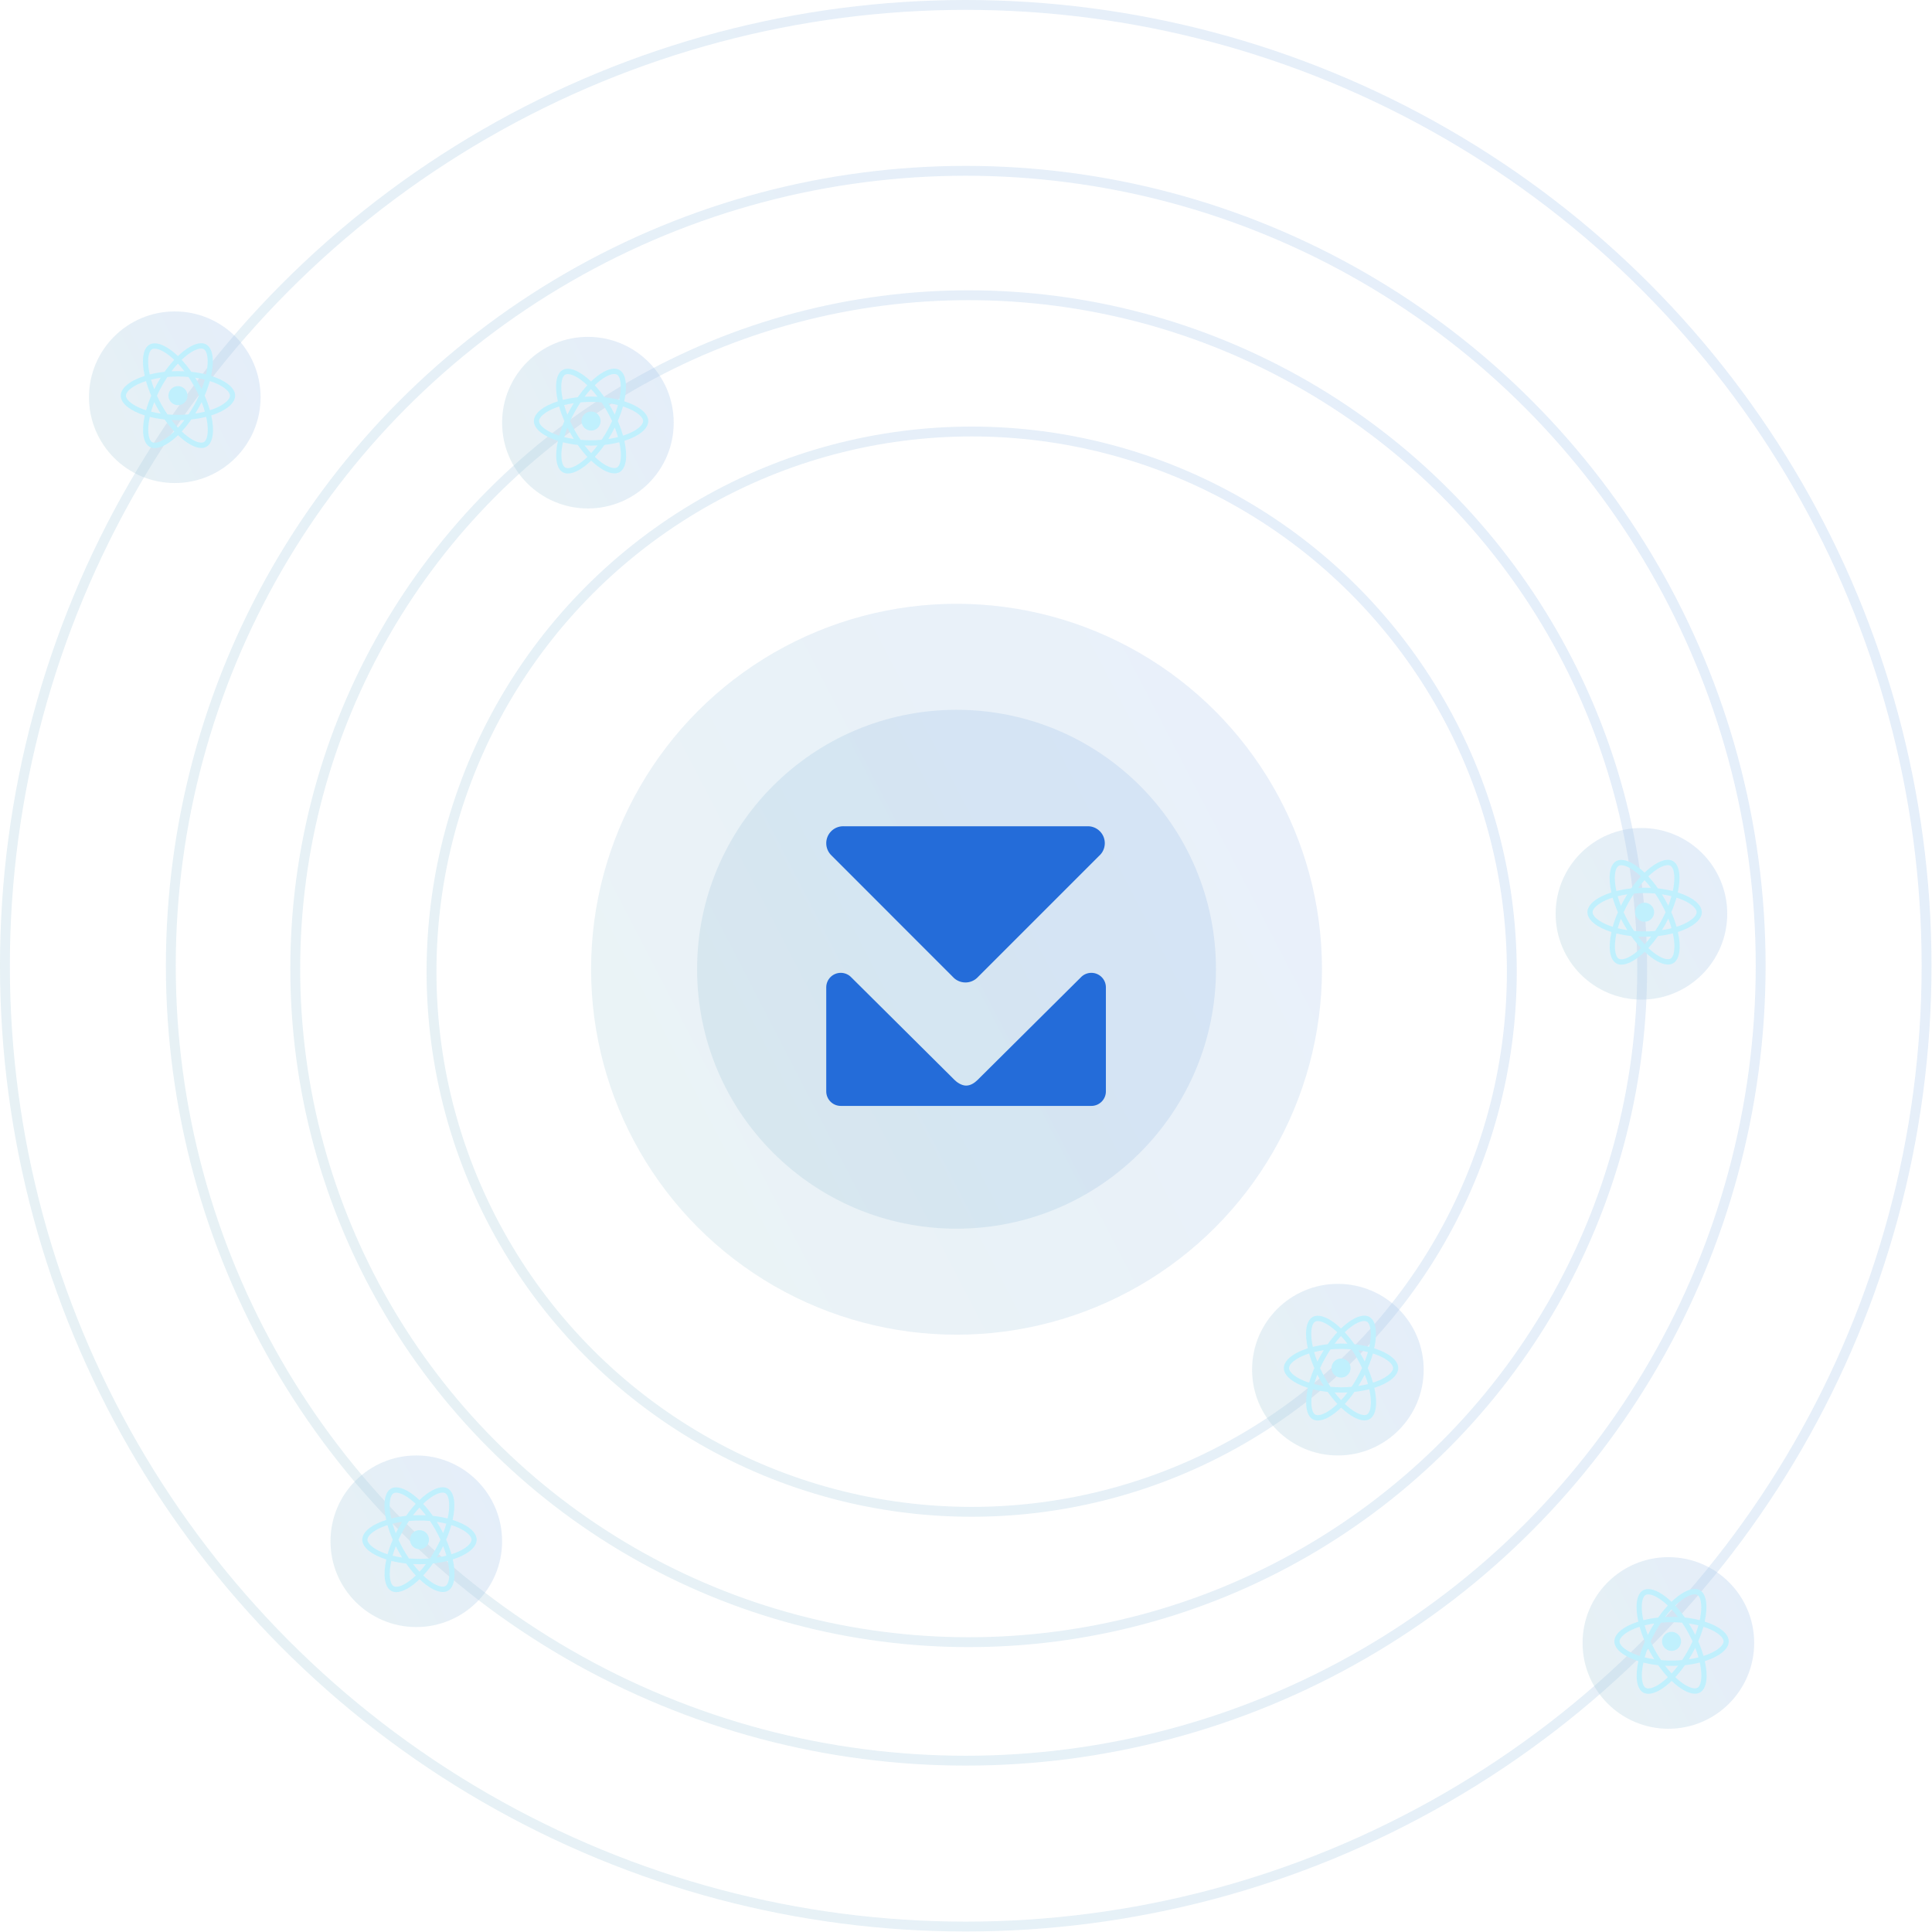 <svg width="385" height="385" viewBox="0 0 385 385" fill="none" xmlns="http://www.w3.org/2000/svg">
<circle opacity="0.1" cx="190.614" cy="193.147" r="51.701" fill="url(#paint0_linear_62_605)"/>
<circle opacity="0.1" cx="190.614" cy="193.147" r="72.826" fill="url(#paint1_linear_62_605)"/>
<path fill-rule="evenodd" clip-rule="evenodd" d="M194.793 215.22L215.356 194.792C215.409 194.735 215.464 194.68 215.521 194.627C216.055 194.134 216.755 193.861 217.482 193.862C219.08 193.862 220.377 195.159 220.377 196.757V217.486C220.377 219.084 219.08 220.382 217.482 220.382H167.546C165.948 220.382 164.65 219.084 164.65 217.486L164.65 196.757C164.65 195.159 165.948 193.862 167.546 193.862C168.383 193.862 169.138 194.218 169.666 194.787L190.231 215.22C190.611 215.618 191.586 216.332 192.512 216.332C193.438 216.332 194.21 215.786 194.793 215.22Z" fill="#246CD9"/>
<path fill-rule="evenodd" clip-rule="evenodd" d="M216.599 164.655C216.719 164.648 216.839 164.648 216.959 164.655C218.741 164.749 220.159 166.225 220.159 168.03C220.159 169.052 219.705 169.968 218.988 170.588L194.702 194.874C194.074 195.459 193.248 195.783 192.39 195.782C191.908 195.782 191.432 195.68 190.992 195.482C190.553 195.284 190.16 194.994 189.841 194.633L165.702 170.48C165.369 170.165 165.104 169.785 164.923 169.364C164.743 168.943 164.649 168.489 164.65 168.03C164.65 166.165 166.165 164.65 168.03 164.65C168.091 164.65 168.151 164.652 168.211 164.655H216.599Z" fill="#246CD9"/>
<g opacity="0.4">
<g opacity="0.3">
<circle cx="193.63" cy="193.63" r="107.64" stroke="url(#paint2_linear_62_605)" stroke-width="1.962"/>
<circle cx="193.04" cy="193.039" r="134.206" stroke="url(#paint3_linear_62_605)" stroke-width="1.962"/>
<circle cx="192.449" cy="192.449" r="158.409" stroke="url(#paint4_linear_62_605)" stroke-width="1.962"/>
<circle cx="192.449" cy="192.449" r="191.468" stroke="url(#paint5_linear_62_605)" stroke-width="1.962"/>
</g>
<circle opacity="0.3" cx="266.606" cy="272.939" r="17.098" fill="url(#paint6_linear_62_605)"/>
<path d="M278.638 272.624C278.638 271.07 276.747 269.597 273.847 268.683C274.516 265.641 274.219 263.22 272.908 262.446C272.606 262.264 272.253 262.178 271.868 262.178V263.244C272.081 263.244 272.253 263.287 272.397 263.369C273.029 263.742 273.303 265.162 273.09 266.99C273.039 267.439 272.955 267.913 272.853 268.396C271.942 268.166 270.947 267.989 269.902 267.875C269.275 266.99 268.624 266.186 267.969 265.483C269.484 264.034 270.906 263.24 271.872 263.24V262.173C270.594 262.173 268.921 263.11 267.23 264.737C265.538 263.12 263.866 262.192 262.588 262.192V263.259C263.55 263.259 264.976 264.048 266.491 265.488C265.841 266.191 265.19 266.99 264.572 267.875C263.522 267.989 262.527 268.166 261.616 268.401C261.51 267.922 261.431 267.458 261.375 267.014C261.156 265.186 261.426 263.766 262.053 263.388C262.193 263.302 262.374 263.264 262.588 263.264V262.197C262.197 262.197 261.844 262.283 261.537 262.465C260.232 263.24 259.939 265.655 260.613 268.688C257.722 269.606 255.84 271.075 255.84 272.624C255.84 274.179 257.732 275.652 260.631 276.566C259.962 279.608 260.26 282.028 261.57 282.803C261.872 282.985 262.225 283.071 262.616 283.071C263.893 283.071 265.566 282.133 267.258 280.507C268.949 282.124 270.622 283.052 271.9 283.052C272.29 283.052 272.644 282.966 272.95 282.784C274.256 282.009 274.549 279.593 273.875 276.561C276.756 275.647 278.638 274.174 278.638 272.624ZM272.588 269.434C272.416 270.051 272.202 270.687 271.96 271.323C271.77 270.941 271.57 270.558 271.352 270.175C271.138 269.793 270.91 269.42 270.683 269.056C271.342 269.156 271.979 269.281 272.588 269.434ZM270.46 274.528C270.097 275.174 269.725 275.786 269.34 276.355C268.647 276.417 267.946 276.451 267.239 276.451C266.538 276.451 265.836 276.417 265.148 276.36C264.762 275.791 264.386 275.183 264.024 274.542C263.67 273.916 263.35 273.28 263.057 272.639C263.345 271.998 263.67 271.357 264.019 270.73C264.381 270.084 264.753 269.472 265.139 268.903C265.831 268.841 266.533 268.807 267.239 268.807C267.941 268.807 268.643 268.841 269.33 268.898C269.716 269.467 270.092 270.075 270.455 270.716C270.808 271.342 271.129 271.979 271.421 272.62C271.129 273.26 270.808 273.901 270.46 274.528ZM271.96 273.906C272.211 274.547 272.425 275.188 272.602 275.81C271.993 275.963 271.352 276.092 270.687 276.193C270.915 275.824 271.143 275.446 271.356 275.059C271.57 274.676 271.77 274.289 271.96 273.906ZM267.249 279.01C266.816 278.551 266.384 278.039 265.957 277.479C266.375 277.498 266.802 277.513 267.235 277.513C267.671 277.513 268.104 277.503 268.526 277.479C268.108 278.039 267.676 278.551 267.249 279.01ZM263.791 276.193C263.131 276.092 262.495 275.968 261.886 275.815C262.058 275.198 262.272 274.561 262.513 273.925C262.704 274.308 262.904 274.691 263.122 275.073C263.34 275.456 263.564 275.829 263.791 276.193ZM267.225 266.239C267.657 266.698 268.09 267.21 268.517 267.769C268.099 267.75 267.671 267.736 267.239 267.736C266.802 267.736 266.37 267.745 265.947 267.769C266.366 267.21 266.798 266.698 267.225 266.239ZM263.787 269.056C263.559 269.424 263.331 269.802 263.117 270.19C262.904 270.572 262.704 270.955 262.513 271.338C262.262 270.697 262.049 270.056 261.872 269.434C262.481 269.286 263.122 269.156 263.787 269.056ZM259.581 275.045C257.936 274.322 256.872 273.375 256.872 272.624C256.872 271.873 257.936 270.921 259.581 270.204C259.981 270.027 260.418 269.869 260.868 269.721C261.133 270.658 261.482 271.634 261.914 272.634C261.486 273.629 261.142 274.6 260.882 275.532C260.422 275.384 259.985 275.222 259.581 275.045ZM262.081 281.88C261.449 281.507 261.175 280.086 261.389 278.259C261.44 277.809 261.524 277.336 261.626 276.853C262.537 277.082 263.531 277.259 264.577 277.374C265.204 278.259 265.854 279.062 266.51 279.766C264.995 281.215 263.573 282.009 262.606 282.009C262.397 282.004 262.221 281.961 262.081 281.88ZM273.104 278.235C273.322 280.062 273.052 281.483 272.425 281.861C272.286 281.947 272.105 281.985 271.891 281.985C270.929 281.985 269.502 281.196 267.987 279.756C268.638 279.053 269.289 278.254 269.907 277.369C270.957 277.254 271.951 277.077 272.862 276.843C272.969 277.326 273.052 277.79 273.104 278.235ZM274.893 275.045C274.493 275.222 274.056 275.379 273.605 275.528C273.341 274.59 272.992 273.614 272.56 272.615C272.987 271.62 273.331 270.649 273.592 269.716C274.052 269.864 274.488 270.027 274.897 270.204C276.542 270.926 277.606 271.873 277.606 272.624C277.602 273.375 276.538 274.327 274.893 275.045Z" fill="#61DAFB"/>
<path d="M267.239 274.522C268.289 274.522 269.139 273.671 269.139 272.622C269.139 271.573 268.289 270.722 267.239 270.722C266.19 270.722 265.339 271.573 265.339 272.622C265.339 273.671 266.19 274.522 267.239 274.522Z" fill="#61DAFB"/>
<circle opacity="0.3" cx="117.155" cy="84.225" r="17.098" fill="url(#paint7_linear_62_605)"/>
<path d="M129.187 83.91C129.187 82.356 127.295 80.883 124.396 79.969C125.065 76.927 124.768 74.507 123.457 73.732C123.155 73.55 122.802 73.464 122.416 73.464V74.531C122.63 74.531 122.802 74.574 122.946 74.655C123.578 75.028 123.852 76.449 123.638 78.276C123.587 78.725 123.504 79.199 123.401 79.682C122.491 79.453 121.496 79.276 120.451 79.161C119.823 78.276 119.173 77.472 118.517 76.769C120.032 75.32 121.454 74.526 122.421 74.526V73.459C121.143 73.459 119.47 74.397 117.779 76.023C116.087 74.406 114.414 73.478 113.136 73.478V74.545C114.098 74.545 115.525 75.334 117.04 76.774C116.389 77.477 115.739 78.276 115.121 79.161C114.07 79.276 113.076 79.453 112.165 79.687C112.058 79.209 111.979 78.745 111.924 78.3C111.705 76.473 111.975 75.052 112.602 74.674C112.741 74.588 112.923 74.55 113.136 74.55V73.483C112.746 73.483 112.393 73.569 112.086 73.751C110.78 74.526 110.488 76.941 111.161 79.974C108.271 80.892 106.389 82.361 106.389 83.91C106.389 85.465 108.28 86.938 111.18 87.852C110.511 90.894 110.808 93.314 112.119 94.089C112.421 94.271 112.774 94.357 113.164 94.357C114.442 94.357 116.115 93.419 117.806 91.793C119.498 93.41 121.171 94.338 122.449 94.338C122.839 94.338 123.192 94.252 123.499 94.07C124.805 93.295 125.097 90.88 124.424 87.847C127.305 86.933 129.187 85.46 129.187 83.91ZM123.136 80.72C122.965 81.337 122.751 81.973 122.509 82.609C122.319 82.227 122.119 81.844 121.9 81.462C121.687 81.079 121.459 80.706 121.231 80.342C121.891 80.443 122.528 80.567 123.136 80.72ZM121.008 85.814C120.646 86.46 120.274 87.072 119.888 87.641C119.196 87.704 118.494 87.737 117.788 87.737C117.086 87.737 116.385 87.704 115.697 87.646C115.311 87.077 114.935 86.469 114.572 85.829C114.219 85.202 113.898 84.566 113.606 83.925C113.894 83.284 114.219 82.643 114.568 82.016C114.93 81.371 115.302 80.758 115.688 80.189C116.38 80.127 117.082 80.094 117.788 80.094C118.49 80.094 119.191 80.127 119.879 80.184C120.265 80.754 120.641 81.361 121.004 82.002C121.357 82.629 121.677 83.265 121.97 83.906C121.677 84.547 121.357 85.188 121.008 85.814ZM122.509 85.192C122.76 85.833 122.974 86.474 123.15 87.096C122.542 87.249 121.9 87.378 121.236 87.479C121.464 87.111 121.691 86.733 121.905 86.345C122.119 85.963 122.319 85.575 122.509 85.192ZM117.797 90.296C117.365 89.837 116.933 89.325 116.505 88.765C116.924 88.785 117.351 88.799 117.783 88.799C118.22 88.799 118.652 88.789 119.075 88.765C118.657 89.325 118.225 89.837 117.797 90.296ZM114.34 87.479C113.68 87.378 113.043 87.254 112.435 87.101C112.607 86.484 112.82 85.848 113.062 85.212C113.253 85.594 113.452 85.977 113.671 86.359C113.889 86.742 114.112 87.115 114.34 87.479ZM117.774 77.525C118.206 77.984 118.638 78.496 119.066 79.055C118.648 79.036 118.22 79.022 117.788 79.022C117.351 79.022 116.919 79.032 116.496 79.055C116.914 78.496 117.346 77.984 117.774 77.525ZM114.335 80.342C114.108 80.71 113.88 81.088 113.666 81.476C113.452 81.859 113.253 82.241 113.062 82.624C112.811 81.983 112.597 81.342 112.421 80.72C113.029 80.572 113.671 80.443 114.335 80.342ZM110.13 86.331C108.485 85.609 107.421 84.661 107.421 83.91C107.421 83.159 108.485 82.208 110.13 81.49C110.529 81.313 110.966 81.155 111.417 81.007C111.682 81.945 112.03 82.92 112.463 83.92C112.035 84.915 111.691 85.886 111.431 86.819C110.971 86.67 110.534 86.508 110.13 86.331ZM112.63 93.166C111.998 92.793 111.724 91.372 111.937 89.545C111.989 89.096 112.072 88.622 112.174 88.139C113.085 88.368 114.08 88.545 115.125 88.66C115.753 89.545 116.403 90.349 117.058 91.052C115.543 92.501 114.121 93.295 113.155 93.295C112.946 93.29 112.769 93.247 112.63 93.166ZM123.652 89.521C123.871 91.348 123.601 92.769 122.974 93.147C122.834 93.233 122.653 93.271 122.439 93.271C121.478 93.271 120.051 92.482 118.536 91.042C119.187 90.339 119.837 89.54 120.455 88.655C121.505 88.541 122.5 88.364 123.411 88.129C123.518 88.612 123.601 89.076 123.652 89.521ZM125.441 86.331C125.042 86.508 124.605 86.666 124.154 86.814C123.889 85.876 123.541 84.901 123.109 83.901C123.536 82.906 123.88 81.935 124.14 81.002C124.6 81.151 125.037 81.313 125.446 81.49C127.091 82.212 128.155 83.159 128.155 83.91C128.15 84.661 127.086 85.613 125.441 86.331Z" fill="#61DAFB"/>
<path d="M117.788 85.808C118.837 85.808 119.688 84.957 119.688 83.908C119.688 82.859 118.837 82.008 117.788 82.008C116.739 82.008 115.888 82.859 115.888 83.908C115.888 84.957 116.739 85.808 117.788 85.808Z" fill="#61DAFB"/>
<circle opacity="0.3" cx="34.83" cy="79.159" r="17.098" fill="url(#paint8_linear_62_605)"/>
<path d="M46.862 78.844C46.862 77.29 44.971 75.817 42.071 74.903C42.74 71.861 42.443 69.441 41.132 68.666C40.83 68.484 40.477 68.398 40.091 68.398V69.464C40.305 69.464 40.477 69.507 40.621 69.589C41.253 69.962 41.527 71.382 41.313 73.21C41.262 73.659 41.179 74.133 41.076 74.616C40.166 74.386 39.171 74.209 38.126 74.094C37.498 73.21 36.848 72.406 36.193 71.703C37.707 70.254 39.129 69.46 40.096 69.46V68.393C38.818 68.393 37.145 69.331 35.454 70.957C33.762 69.34 32.089 68.412 30.811 68.412V69.479C31.773 69.479 33.2 70.268 34.715 71.708C34.064 72.411 33.414 73.21 32.796 74.094C31.745 74.209 30.751 74.386 29.84 74.621C29.733 74.142 29.654 73.678 29.599 73.234C29.38 71.406 29.65 69.986 30.277 69.608C30.416 69.522 30.598 69.484 30.811 69.484V68.417C30.421 68.417 30.068 68.503 29.761 68.685C28.456 69.46 28.163 71.875 28.837 74.908C25.946 75.826 24.064 77.294 24.064 78.844C24.064 80.399 25.955 81.872 28.855 82.786C28.186 85.828 28.483 88.248 29.794 89.023C30.096 89.205 30.449 89.291 30.839 89.291C32.117 89.291 33.79 88.353 35.482 86.727C37.173 88.344 38.846 89.272 40.124 89.272C40.514 89.272 40.867 89.186 41.174 89.004C42.48 88.229 42.773 85.813 42.099 82.781C44.98 81.867 46.862 80.394 46.862 78.844ZM40.812 75.654C40.64 76.271 40.426 76.907 40.184 77.543C39.994 77.161 39.794 76.778 39.575 76.395C39.362 76.013 39.134 75.639 38.906 75.276C39.566 75.376 40.203 75.501 40.812 75.654ZM38.683 80.748C38.321 81.394 37.949 82.006 37.563 82.575C36.871 82.637 36.169 82.671 35.463 82.671C34.761 82.671 34.06 82.637 33.372 82.58C32.986 82.011 32.61 81.403 32.247 80.762C31.894 80.136 31.573 79.5 31.281 78.859C31.569 78.218 31.894 77.577 32.243 76.95C32.605 76.304 32.977 75.692 33.363 75.123C34.055 75.061 34.757 75.027 35.463 75.027C36.165 75.027 36.866 75.061 37.554 75.118C37.94 75.687 38.316 76.295 38.679 76.936C39.032 77.562 39.352 78.198 39.645 78.84C39.352 79.48 39.032 80.121 38.683 80.748ZM40.184 80.126C40.435 80.767 40.649 81.408 40.825 82.03C40.217 82.183 39.575 82.312 38.911 82.412C39.139 82.044 39.366 81.666 39.58 81.279C39.794 80.896 39.994 80.509 40.184 80.126ZM35.472 85.23C35.04 84.771 34.608 84.259 34.18 83.699C34.599 83.718 35.026 83.733 35.458 83.733C35.895 83.733 36.327 83.723 36.75 83.699C36.332 84.259 35.9 84.771 35.472 85.23ZM32.015 82.412C31.355 82.312 30.718 82.188 30.11 82.035C30.282 81.418 30.495 80.781 30.737 80.145C30.928 80.528 31.127 80.911 31.346 81.293C31.564 81.676 31.787 82.049 32.015 82.412ZM35.449 72.459C35.881 72.918 36.313 73.43 36.741 73.989C36.323 73.97 35.895 73.956 35.463 73.956C35.026 73.956 34.594 73.965 34.171 73.989C34.589 73.43 35.022 72.918 35.449 72.459ZM32.01 75.276C31.783 75.644 31.555 76.022 31.341 76.41C31.127 76.792 30.928 77.175 30.737 77.558C30.486 76.917 30.272 76.276 30.096 75.654C30.705 75.506 31.346 75.376 32.01 75.276ZM27.805 81.265C26.16 80.542 25.096 79.595 25.096 78.844C25.096 78.093 26.16 77.141 27.805 76.424C28.204 76.247 28.641 76.089 29.092 75.941C29.357 76.878 29.706 77.854 30.138 78.854C29.71 79.849 29.366 80.82 29.106 81.752C28.646 81.604 28.209 81.442 27.805 81.265ZM30.305 88.1C29.673 87.727 29.399 86.306 29.613 84.479C29.664 84.029 29.747 83.556 29.849 83.073C30.76 83.302 31.755 83.479 32.8 83.594C33.428 84.479 34.078 85.282 34.733 85.986C33.218 87.435 31.797 88.229 30.83 88.229C30.621 88.224 30.444 88.181 30.305 88.1ZM41.327 84.455C41.546 86.282 41.276 87.703 40.649 88.081C40.51 88.167 40.328 88.205 40.114 88.205C39.153 88.205 37.726 87.416 36.211 85.976C36.862 85.273 37.512 84.474 38.13 83.589C39.181 83.474 40.175 83.297 41.086 83.063C41.193 83.546 41.276 84.01 41.327 84.455ZM43.116 81.265C42.717 81.442 42.28 81.599 41.829 81.748C41.564 80.81 41.216 79.834 40.784 78.835C41.211 77.84 41.555 76.869 41.815 75.936C42.275 76.084 42.712 76.247 43.121 76.424C44.766 77.146 45.83 78.093 45.83 78.844C45.825 79.595 44.761 80.547 43.116 81.265Z" fill="#61DAFB"/>
<path d="M35.463 80.742C36.512 80.742 37.363 79.891 37.363 78.842C37.363 77.793 36.512 76.942 35.463 76.942C34.414 76.942 33.563 77.793 33.563 78.842C33.563 79.891 34.414 80.742 35.463 80.742Z" fill="#61DAFB"/>
<circle opacity="0.3" cx="327.098" cy="182.098" r="17.098" fill="url(#paint9_linear_62_605)"/>
<path d="M339.13 181.784C339.13 180.229 337.239 178.756 334.339 177.843C335.009 174.8 334.711 172.38 333.401 171.605C333.099 171.424 332.746 171.337 332.36 171.337V172.404C332.574 172.404 332.746 172.447 332.89 172.528C333.522 172.902 333.796 174.322 333.582 176.149C333.531 176.599 333.447 177.072 333.345 177.556C332.434 177.326 331.44 177.149 330.394 177.034C329.767 176.149 329.116 175.346 328.461 174.643C329.976 173.193 331.398 172.399 332.364 172.399V171.333C331.087 171.333 329.414 172.27 327.722 173.896C326.031 172.28 324.358 171.352 323.08 171.352V172.418C324.042 172.418 325.468 173.208 326.983 174.647C326.333 175.351 325.682 176.149 325.064 177.034C324.014 177.149 323.02 177.326 322.109 177.56C322.002 177.082 321.923 176.618 321.867 176.173C321.649 174.346 321.918 172.925 322.546 172.548C322.685 172.461 322.866 172.423 323.08 172.423V171.357C322.69 171.357 322.336 171.443 322.03 171.624C320.724 172.399 320.431 174.815 321.105 177.847C318.215 178.766 316.333 180.234 316.333 181.784C316.333 183.339 318.224 184.812 321.124 185.725C320.454 188.767 320.752 191.188 322.062 191.963C322.364 192.144 322.718 192.23 323.108 192.23C324.386 192.23 326.059 191.293 327.75 189.667C329.442 191.283 331.114 192.211 332.392 192.211C332.783 192.211 333.136 192.125 333.443 191.943C334.748 191.169 335.041 188.753 334.367 185.721C337.248 184.807 339.13 183.334 339.13 181.784ZM333.08 178.594C332.908 179.211 332.694 179.847 332.453 180.483C332.262 180.1 332.062 179.718 331.844 179.335C331.63 178.952 331.403 178.579 331.175 178.216C331.835 178.316 332.471 178.44 333.08 178.594ZM330.952 183.688C330.589 184.333 330.218 184.946 329.832 185.515C329.14 185.577 328.438 185.611 327.732 185.611C327.03 185.611 326.328 185.577 325.64 185.52C325.255 184.95 324.878 184.343 324.516 183.702C324.163 183.075 323.842 182.439 323.549 181.798C323.837 181.157 324.163 180.516 324.511 179.89C324.874 179.244 325.245 178.632 325.631 178.063C326.324 178 327.025 177.967 327.732 177.967C328.433 177.967 329.135 178 329.823 178.058C330.208 178.627 330.585 179.235 330.947 179.875C331.3 180.502 331.621 181.138 331.914 181.779C331.621 182.42 331.3 183.061 330.952 183.688ZM332.453 183.066C332.704 183.707 332.917 184.348 333.094 184.97C332.485 185.123 331.844 185.252 331.18 185.352C331.407 184.984 331.635 184.606 331.849 184.219C332.062 183.836 332.262 183.449 332.453 183.066ZM327.741 188.17C327.309 187.71 326.877 187.199 326.449 186.639C326.867 186.658 327.295 186.672 327.727 186.672C328.164 186.672 328.596 186.663 329.019 186.639C328.601 187.199 328.168 187.71 327.741 188.17ZM324.284 185.352C323.624 185.252 322.987 185.127 322.378 184.974C322.55 184.357 322.764 183.721 323.006 183.085C323.196 183.468 323.396 183.85 323.614 184.233C323.833 184.616 324.056 184.989 324.284 185.352ZM327.718 175.398C328.15 175.858 328.582 176.369 329.009 176.929C328.591 176.91 328.164 176.896 327.732 176.896C327.295 176.896 326.863 176.905 326.44 176.929C326.858 176.369 327.29 175.858 327.718 175.398ZM324.279 178.216C324.051 178.584 323.823 178.962 323.61 179.349C323.396 179.732 323.196 180.115 323.006 180.497C322.755 179.856 322.541 179.215 322.364 178.594C322.973 178.445 323.614 178.316 324.279 178.216ZM320.073 184.204C318.428 183.482 317.364 182.535 317.364 181.784C317.364 181.033 318.428 180.081 320.073 179.364C320.473 179.187 320.91 179.029 321.361 178.881C321.626 179.818 321.974 180.794 322.406 181.794C321.979 182.788 321.635 183.759 321.375 184.692C320.915 184.544 320.478 184.381 320.073 184.204ZM322.573 191.039C321.942 190.666 321.667 189.246 321.881 187.419C321.932 186.969 322.016 186.495 322.118 186.012C323.029 186.242 324.023 186.419 325.069 186.534C325.696 187.419 326.347 188.222 327.002 188.925C325.487 190.375 324.065 191.169 323.099 191.169C322.889 191.164 322.713 191.121 322.573 191.039ZM333.596 187.395C333.814 189.222 333.545 190.642 332.917 191.02C332.778 191.106 332.597 191.145 332.383 191.145C331.421 191.145 329.995 190.355 328.48 188.916C329.13 188.213 329.781 187.414 330.399 186.529C331.449 186.414 332.443 186.237 333.354 186.003C333.461 186.486 333.545 186.95 333.596 187.395ZM335.385 184.204C334.985 184.381 334.549 184.539 334.098 184.687C333.833 183.75 333.484 182.774 333.052 181.774C333.48 180.779 333.824 179.808 334.084 178.876C334.544 179.024 334.981 179.187 335.39 179.364C337.035 180.086 338.099 181.033 338.099 181.784C338.094 182.535 337.03 183.487 335.385 184.204Z" fill="#61DAFB"/>
<path d="M327.731 183.681C328.781 183.681 329.631 182.831 329.631 181.782C329.631 180.732 328.781 179.882 327.731 179.882C326.682 179.882 325.832 180.732 325.832 181.782C325.832 182.831 326.682 183.681 327.731 183.681Z" fill="#61DAFB"/>
<circle opacity="0.3" cx="82.958" cy="307.135" r="17.098" fill="url(#paint10_linear_62_605)"/>
<path d="M94.99 306.821C94.99 305.266 93.099 303.793 90.199 302.879C90.868 299.837 90.571 297.417 89.261 296.642C88.959 296.46 88.606 296.374 88.22 296.374V297.441C88.433 297.441 88.606 297.484 88.749 297.565C89.382 297.938 89.656 299.359 89.442 301.186C89.391 301.636 89.307 302.109 89.205 302.592C88.294 302.363 87.3 302.186 86.254 302.071C85.627 301.186 84.976 300.383 84.321 299.679C85.836 298.23 87.258 297.436 88.224 297.436V296.37C86.947 296.37 85.274 297.307 83.582 298.933C81.891 297.317 80.218 296.389 78.94 296.389V297.455C79.902 297.455 81.328 298.245 82.843 299.684C82.193 300.387 81.542 301.186 80.924 302.071C79.874 302.186 78.879 302.363 77.969 302.597C77.862 302.119 77.783 301.655 77.727 301.21C77.509 299.383 77.778 297.962 78.406 297.584C78.545 297.498 78.726 297.46 78.94 297.46V296.393C78.55 296.393 78.196 296.48 77.89 296.661C76.584 297.436 76.291 299.852 76.965 302.884C74.075 303.803 72.193 305.271 72.193 306.821C72.193 308.375 74.084 309.849 76.984 310.762C76.314 313.804 76.612 316.225 77.922 316.999C78.224 317.181 78.578 317.267 78.968 317.267C80.246 317.267 81.919 316.33 83.61 314.704C85.302 316.32 86.974 317.248 88.252 317.248C88.643 317.248 88.996 317.162 89.302 316.98C90.608 316.205 90.901 313.79 90.227 310.757C93.108 309.844 94.99 308.371 94.99 306.821ZM88.94 303.63C88.768 304.247 88.554 304.884 88.313 305.52C88.122 305.137 87.922 304.754 87.704 304.372C87.49 303.989 87.263 303.616 87.035 303.253C87.695 303.353 88.331 303.477 88.94 303.63ZM86.812 308.725C86.449 309.37 86.078 309.983 85.692 310.552C84.999 310.614 84.298 310.647 83.591 310.647C82.89 310.647 82.188 310.614 81.5 310.557C81.115 309.987 80.738 309.38 80.376 308.739C80.023 308.112 79.702 307.476 79.409 306.835C79.697 306.194 80.023 305.553 80.371 304.927C80.734 304.281 81.105 303.669 81.491 303.099C82.183 303.037 82.885 303.004 83.591 303.004C84.293 303.004 84.995 303.037 85.683 303.095C86.068 303.664 86.445 304.271 86.807 304.912C87.16 305.539 87.481 306.175 87.774 306.816C87.481 307.457 87.16 308.098 86.812 308.725ZM88.313 308.103C88.564 308.744 88.777 309.385 88.954 310.006C88.345 310.16 87.704 310.289 87.04 310.389C87.267 310.021 87.495 309.643 87.709 309.255C87.922 308.873 88.122 308.485 88.313 308.103ZM83.601 313.206C83.169 312.747 82.736 312.235 82.309 311.676C82.727 311.695 83.155 311.709 83.587 311.709C84.024 311.709 84.456 311.7 84.879 311.676C84.46 312.235 84.028 312.747 83.601 313.206ZM80.144 310.389C79.484 310.289 78.847 310.164 78.238 310.011C78.41 309.394 78.624 308.758 78.866 308.122C79.056 308.505 79.256 308.887 79.474 309.27C79.693 309.652 79.916 310.026 80.144 310.389ZM83.578 300.435C84.01 300.894 84.442 301.406 84.869 301.966C84.451 301.947 84.024 301.932 83.591 301.932C83.155 301.932 82.722 301.942 82.3 301.966C82.718 301.406 83.15 300.894 83.578 300.435ZM80.139 303.253C79.911 303.621 79.683 303.999 79.47 304.386C79.256 304.769 79.056 305.151 78.866 305.534C78.615 304.893 78.401 304.252 78.224 303.63C78.833 303.482 79.474 303.353 80.139 303.253ZM75.933 309.241C74.288 308.519 73.224 307.572 73.224 306.821C73.224 306.07 74.288 305.118 75.933 304.401C76.333 304.224 76.77 304.066 77.221 303.917C77.485 304.855 77.834 305.831 78.266 306.83C77.839 307.825 77.495 308.796 77.234 309.729C76.775 309.581 76.338 309.418 75.933 309.241ZM78.433 316.076C77.801 315.703 77.527 314.283 77.741 312.455C77.792 312.006 77.876 311.532 77.978 311.049C78.889 311.279 79.883 311.456 80.929 311.571C81.556 312.455 82.207 313.259 82.862 313.962C81.347 315.411 79.925 316.205 78.959 316.205C78.749 316.201 78.573 316.158 78.433 316.076ZM89.456 312.432C89.674 314.259 89.405 315.679 88.777 316.057C88.638 316.143 88.457 316.182 88.243 316.182C87.281 316.182 85.855 315.392 84.34 313.953C84.99 313.249 85.641 312.451 86.259 311.566C87.309 311.451 88.303 311.274 89.214 311.04C89.321 311.523 89.405 311.987 89.456 312.432ZM91.245 309.241C90.845 309.418 90.408 309.576 89.958 309.724C89.693 308.787 89.344 307.811 88.912 306.811C89.34 305.816 89.683 304.845 89.944 303.913C90.404 304.061 90.841 304.224 91.249 304.401C92.894 305.123 93.959 306.07 93.959 306.821C93.954 307.572 92.89 308.524 91.245 309.241Z" fill="#61DAFB"/>
<path d="M83.591 308.718C84.641 308.718 85.491 307.868 85.491 306.818C85.491 305.769 84.641 304.919 83.591 304.919C82.542 304.919 81.692 305.769 81.692 306.818C81.692 307.868 82.542 308.718 83.591 308.718Z" fill="#61DAFB"/>
<circle opacity="0.3" cx="332.466" cy="327.4" r="17.098" fill="url(#paint11_linear_62_605)"/>
<path d="M344.498 327.085C344.498 325.531 342.607 324.058 339.707 323.144C340.376 320.102 340.079 317.682 338.768 316.907C338.466 316.725 338.113 316.639 337.727 316.639V317.706C337.941 317.706 338.113 317.749 338.257 317.83C338.889 318.203 339.163 319.624 338.95 321.451C338.898 321.9 338.815 322.374 338.713 322.857C337.802 322.628 336.807 322.451 335.762 322.336C335.134 321.451 334.484 320.647 333.829 319.944C335.344 318.495 336.765 317.701 337.732 317.701V316.634C336.454 316.634 334.781 317.572 333.09 319.198C331.398 317.581 329.725 316.653 328.448 316.653V317.72C329.409 317.72 330.836 318.509 332.351 319.949C331.7 320.652 331.05 321.451 330.432 322.336C329.382 322.451 328.387 322.628 327.476 322.862C327.369 322.384 327.29 321.92 327.235 321.475C327.016 319.648 327.286 318.227 327.913 317.849C328.053 317.763 328.234 317.725 328.448 317.725V316.658C328.057 316.658 327.704 316.744 327.397 316.926C326.092 317.701 325.799 320.116 326.473 323.149C323.582 324.067 321.7 325.536 321.7 327.085C321.7 328.64 323.592 330.113 326.491 331.027C325.822 334.069 326.119 336.489 327.43 337.264C327.732 337.446 328.085 337.532 328.475 337.532C329.753 337.532 331.426 336.594 333.118 334.968C334.809 336.585 336.482 337.513 337.76 337.513C338.15 337.513 338.503 337.427 338.81 337.245C340.116 336.47 340.409 334.055 339.735 331.022C342.616 330.108 344.498 328.635 344.498 327.085ZM338.448 323.895C338.276 324.512 338.062 325.148 337.82 325.784C337.63 325.402 337.43 325.019 337.212 324.636C336.998 324.254 336.77 323.881 336.542 323.517C337.202 323.618 337.839 323.742 338.448 323.895ZM336.319 328.989C335.957 329.635 335.585 330.247 335.199 330.816C334.507 330.879 333.805 330.912 333.099 330.912C332.397 330.912 331.696 330.879 331.008 330.821C330.622 330.252 330.246 329.644 329.883 329.004C329.53 328.377 329.21 327.741 328.917 327.1C329.205 326.459 329.53 325.818 329.879 325.191C330.241 324.546 330.613 323.933 330.999 323.364C331.691 323.302 332.393 323.268 333.099 323.268C333.801 323.268 334.502 323.302 335.19 323.359C335.576 323.929 335.952 324.536 336.315 325.177C336.668 325.804 336.989 326.44 337.281 327.081C336.989 327.722 336.668 328.363 336.319 328.989ZM337.82 328.367C338.071 329.008 338.285 329.649 338.462 330.271C337.853 330.424 337.212 330.553 336.547 330.654C336.775 330.285 337.002 329.908 337.216 329.52C337.43 329.137 337.63 328.75 337.82 328.367ZM333.108 333.471C332.676 333.012 332.244 332.5 331.817 331.94C332.235 331.96 332.662 331.974 333.094 331.974C333.531 331.974 333.963 331.964 334.386 331.94C333.968 332.5 333.536 333.012 333.108 333.471ZM329.651 330.654C328.991 330.553 328.355 330.429 327.746 330.276C327.918 329.659 328.132 329.023 328.373 328.387C328.564 328.769 328.764 329.152 328.982 329.534C329.2 329.917 329.423 330.29 329.651 330.654ZM333.085 320.7C333.517 321.159 333.949 321.671 334.377 322.231C333.959 322.211 333.531 322.197 333.099 322.197C332.662 322.197 332.23 322.207 331.807 322.231C332.225 321.671 332.658 321.159 333.085 320.7ZM329.646 323.517C329.419 323.886 329.191 324.263 328.977 324.651C328.764 325.033 328.564 325.416 328.373 325.799C328.122 325.158 327.909 324.517 327.732 323.895C328.341 323.747 328.982 323.618 329.646 323.517ZM325.441 329.506C323.796 328.784 322.732 327.836 322.732 327.085C322.732 326.335 323.796 325.383 325.441 324.665C325.841 324.488 326.277 324.33 326.728 324.182C326.993 325.12 327.342 326.095 327.774 327.095C327.346 328.09 327.002 329.061 326.742 329.994C326.282 329.845 325.845 329.683 325.441 329.506ZM327.941 336.341C327.309 335.968 327.035 334.547 327.249 332.72C327.3 332.27 327.383 331.797 327.486 331.314C328.396 331.543 329.391 331.72 330.436 331.835C331.064 332.72 331.714 333.524 332.37 334.227C330.855 335.676 329.433 336.47 328.466 336.47C328.257 336.465 328.08 336.422 327.941 336.341ZM338.963 332.696C339.182 334.523 338.912 335.944 338.285 336.322C338.146 336.408 337.964 336.446 337.751 336.446C336.789 336.446 335.362 335.657 333.847 334.217C334.498 333.514 335.148 332.715 335.766 331.83C336.817 331.716 337.811 331.539 338.722 331.304C338.829 331.787 338.912 332.251 338.963 332.696ZM340.753 329.506C340.353 329.683 339.916 329.841 339.465 329.989C339.2 329.051 338.852 328.076 338.42 327.076C338.847 326.081 339.191 325.11 339.451 324.177C339.911 324.326 340.348 324.488 340.757 324.665C342.402 325.387 343.466 326.335 343.466 327.085C343.462 327.836 342.398 328.788 340.753 329.506Z" fill="#61DAFB"/>
<path d="M333.099 328.983C334.148 328.983 334.999 328.132 334.999 327.083C334.999 326.034 334.148 325.183 333.099 325.183C332.05 325.183 331.199 326.034 331.199 327.083C331.199 328.132 332.05 328.983 333.099 328.983Z" fill="#61DAFB"/>
</g>
<defs>
<linearGradient id="paint0_linear_62_605" x1="242.315" y1="141.446" x2="118.551" y2="205.513" gradientUnits="userSpaceOnUse">
<stop stop-color="#246CD9"/>
<stop offset="1" stop-color="#328FA4"/>
</linearGradient>
<linearGradient id="paint1_linear_62_605" x1="263.44" y1="120.321" x2="89.106" y2="210.565" gradientUnits="userSpaceOnUse">
<stop stop-color="#246CD9"/>
<stop offset="1" stop-color="#328FA4"/>
</linearGradient>
<linearGradient id="paint2_linear_62_605" x1="302.251" y1="85.008" x2="42.228" y2="219.61" gradientUnits="userSpaceOnUse">
<stop stop-color="#246CD9"/>
<stop offset="1" stop-color="#328FA4"/>
</linearGradient>
<linearGradient id="paint3_linear_62_605" x1="328.226" y1="57.853" x2="4.611" y2="225.373" gradientUnits="userSpaceOnUse">
<stop stop-color="#246CD9"/>
<stop offset="1" stop-color="#328FA4"/>
</linearGradient>
<linearGradient id="paint4_linear_62_605" x1="351.84" y1="33.059" x2="-29.716" y2="230.572" gradientUnits="userSpaceOnUse">
<stop stop-color="#246CD9"/>
<stop offset="1" stop-color="#328FA4"/>
</linearGradient>
<linearGradient id="paint5_linear_62_605" x1="384.898" y1="0" x2="-75.794" y2="238.479" gradientUnits="userSpaceOnUse">
<stop stop-color="#246CD9"/>
<stop offset="1" stop-color="#328FA4"/>
</linearGradient>
<linearGradient id="paint6_linear_62_605" x1="283.704" y1="255.84" x2="242.774" y2="277.028" gradientUnits="userSpaceOnUse">
<stop stop-color="#246CD9"/>
<stop offset="1" stop-color="#328FA4"/>
</linearGradient>
<linearGradient id="paint7_linear_62_605" x1="134.253" y1="67.126" x2="93.322" y2="88.314" gradientUnits="userSpaceOnUse">
<stop stop-color="#246CD9"/>
<stop offset="1" stop-color="#328FA4"/>
</linearGradient>
<linearGradient id="paint8_linear_62_605" x1="51.928" y1="62.06" x2="10.998" y2="83.248" gradientUnits="userSpaceOnUse">
<stop stop-color="#246CD9"/>
<stop offset="1" stop-color="#328FA4"/>
</linearGradient>
<linearGradient id="paint9_linear_62_605" x1="344.196" y1="165" x2="303.266" y2="186.188" gradientUnits="userSpaceOnUse">
<stop stop-color="#246CD9"/>
<stop offset="1" stop-color="#328FA4"/>
</linearGradient>
<linearGradient id="paint10_linear_62_605" x1="100.056" y1="290.037" x2="59.126" y2="311.225" gradientUnits="userSpaceOnUse">
<stop stop-color="#246CD9"/>
<stop offset="1" stop-color="#328FA4"/>
</linearGradient>
<linearGradient id="paint11_linear_62_605" x1="349.564" y1="310.302" x2="308.634" y2="331.489" gradientUnits="userSpaceOnUse">
<stop stop-color="#246CD9"/>
<stop offset="1" stop-color="#328FA4"/>
</linearGradient>
</defs>
</svg>
